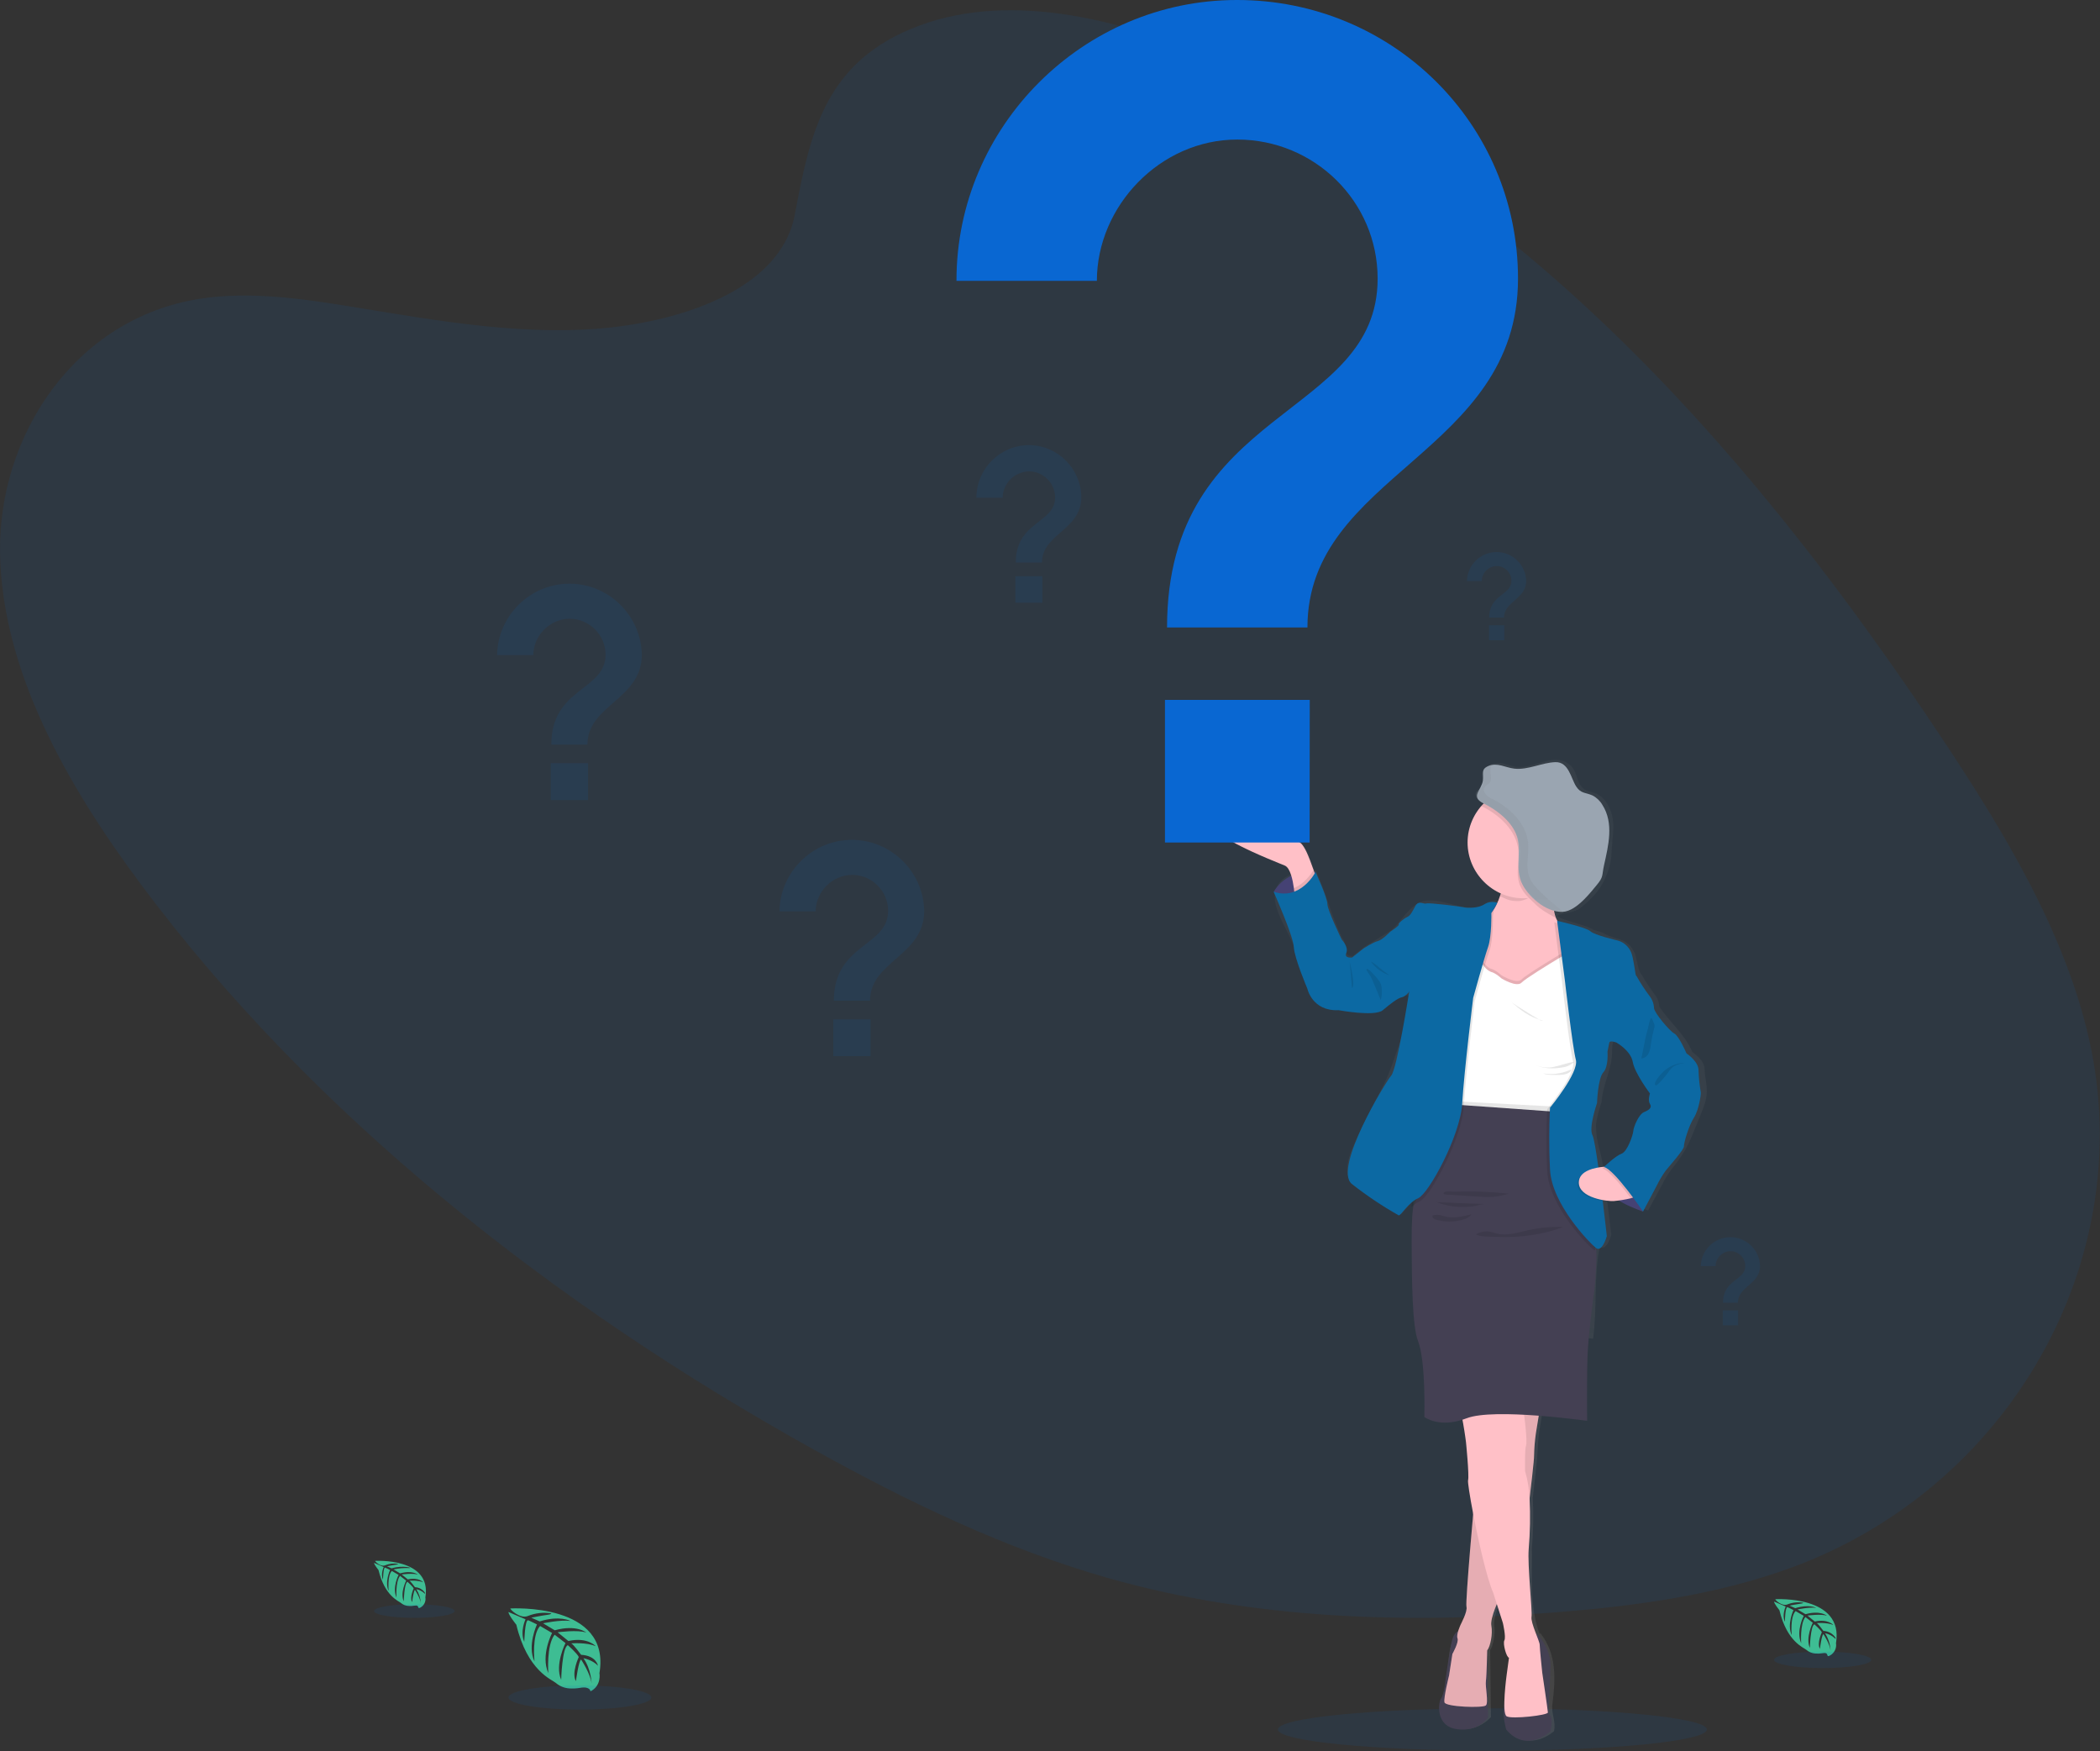 <svg xmlns="http://www.w3.org/2000/svg" fill-rule="evenodd" stroke-linejoin="round" stroke-miterlimit="1.414" clip-rule="evenodd" viewBox="0 0 1004 837">
  <rect x="0" y="0" width="1004" height="837" fill="#333333" stroke="none"/>
  <ellipse cx="713.5" cy="826.66" fill="#0967d2" fill-opacity=".098" rx="102.56" ry="10.11"/>
  <path fill="#0967d2" fill-opacity=".098" fill-rule="nonzero" d="M439.53 12.24C484.7-4.55 539.69 9.89 586.65 30.95c147.49 66.16 254.94 191.75 340.31 319.7 30.91 46.33 60.27 94.7 71.89 146.42 23.66 105.27-38.05 214.25-143 252.44-35.69 13-74.9 18.33-114.17 21.3-69.83 5.29-142.13 3.19-211.4-16.4-49.4-14-96.13-36.52-140.95-61.4-125.17-69.52-239.48-159.8-321.79-270.08C31.44 374.56.9 320.03.02 264.22c-.88-55.81 35.49-111.89 95.33-121.38 24.74-3.92 50.91.16 76.44 4.36 37.59 6.19 75.69 12.7 112.85 10 38.39-2.81 88.32-17.81 95.32-54.46 7.41-39.35 14.46-73.73 59.57-90.5z"/>
  <path fill="#3ebd93" fill-rule="nonzero" d="M244.02 768.81s48.26-2.91 42.57 30.91c0 0 1.13 6-4.29 8.69 0 0-.08-2.51-4.95-1.66-1.73.297-3.489.385-5.24.26-2.367-.164-4.618-1.094-6.41-2.65-1.792-1.556-13.57-5.6-18.84-27.78 0 0-3.91-4.83-3.75-6.08l8.14 3.48s-2.78 5.88-.59 10.76c0 0 .26-10.54 1.83-10.3.31.05 4.23 2 4.23 2s-4.79 10.23-1.18 17.67c0 0-1.37-12.61 2.67-16.93l5.74 3.35s-5.6 10.57-1.8 19.19c0 0-1-13.23 3-18.38l5.2 4s-5.26 10.42-2.05 17.58c0 0 .41-15.41 3.17-16.57 0 0 4.55 4 5.24 5.66 0 0-3.6 7.56-1.37 11.55 0 0 1.37-10.26 2.5-10.31 0 0 4.52 6.8 5 11.46 0 0-.2-6.93-3.91-12.11 0 0 4.38.75 6.94 3.59 0 0-.71-4.81-8.05-5.23 0 0-3.74-5.15-4.75-5.47 0 0 7.31-.61 11.74 1.36 0 0-3.9-4.54-13.08-2.48l-5.13-4.18s9.63-1.32 13.7.14c0 0-4.69-4-15.08-1.09l-5.58-3.34s8.2-1.77 13.09-1.13c0 0-5.16-2.78-14.73.23l-4-1.79s6-1.18 7.77-1.37c1.77-.19 1.85-.67 1.85-.67-3.806-.638-7.716-.205-11.29 1.25-3.574 1.455-8.46-3.03-8.31-3.61z"/>
  <ellipse cx="277.26" cy="811.36" fill="#0967d2" fill-opacity=".098" rx="34.16" ry="5.77"/>
  <path fill="#3ebd93" fill-rule="nonzero" d="M179.37 746.06s27.21-1.64 24 17.43c.347 1.978-.631 3.967-2.41 4.9-1.779.933-.05-1.41-2.79-.93-.974.167-1.965.214-2.95.14-1.338-.082-2.612-.607-3.62-1.49s-7.64-3.17-10.64-15.67c0 0-2.2-2.73-2.12-3.43l4.6 2s-1.57 3.32-.34 6.07c0 0 .15-5.95 1-5.81.18 0 2.39 1.15 2.39 1.15s-2.7 5.77-.66 10c0 0-.78-7.11 1.5-9.55l3.23 1.89s-3.15 6-1 10.82c0 0-.55-7.46 1.69-10.36l2.93 2.28s-3 5.87-1.15 9.91c0 0 .23-8.69 1.79-9.34 0 0 2.56 2.26 2.95 3.19 0 0-2 4.26-.77 6.51 0 0 .77-5.78 1.41-5.81 0 0 2.55 3.83 2.81 6.46-.128-2.429-.886-4.783-2.2-6.83 1.471.269 2.831.965 3.91 2 1.079 1.035-.39-2.71-4.54-2.95 0 0-2.11-2.91-2.67-3.08 0 0 4.12-.35 6.62.76 0 0-2.2-2.56-7.38-1.4l-2.89-2.36s5.43-.74 7.73.08c0 0-2.65-2.26-8.51-.61l-3.14-1.89c2.419-.528 4.896-.74 7.37-.63 2.474.11-2.9-1.57-8.3.13l-2.25-1s3.39-.67 4.38-.77c.99-.1 1.05-.38 1.05-.38-2.148-.356-4.353-.11-6.37.71-2.017.82-4.74-1.81-4.66-2.14z"/>
  <ellipse cx="198.11" cy="770.04" fill="#0967d2" fill-opacity=".098" rx="19.26" ry="3.26"/>
  <path fill="#3ebd93" fill-rule="nonzero" d="M848.78 764.39s32.85-2 29 21c.403 2.39-.778 4.785-2.92 5.92-2.142 1.135-.06-1.71-3.37-1.13-1.179.201-2.378.258-3.57.17-1.611-.105-3.144-.737-4.36-1.8-1.216-1.063-9.24-3.81-12.83-18.91 0 0-2.66-3.29-2.55-4.13l5.54 2.36s-1.89 4-.4 7.33c0 0 .18-7.18 1.24-7 .22 0 2.88 1.38 2.88 1.38s-3.26 7-.8 12c0 0-.93-8.58 1.82-11.52l3.9 2.27s-3.81 7.2-1.22 13.07c0 0-.67-9 2-12.51l3.54 2.76s-3.58 7.09-1.4 12c0 0 .29-10.48 2.17-11.28 0 0 3.09 2.73 3.56 3.85 0 0-2.45 5.15-.93 7.87 0 0 .93-7 1.7-7 0 0 3.08 4.63 3.4 7.8-.149-2.931-1.063-5.772-2.65-8.24 1.777.336 3.418 1.185 4.72 2.44 1.302 1.255-.48-3.27-5.49-3.56 0 0-2.54-3.51-3.22-3.72 0 0 5-.42 8 .92 0 0-2.66-3.08-8.91-1.68l-3.49-2.85s6.55-.9 9.33.09c0 0-3.2-2.73-10.27-.74l-3.8-2.27s5.58-1.2 8.91-.77c0 0-3.51-1.89-10 .16l-2.72-1.22s4.09-.81 5.29-.93c1.2-.12 1.26-.46 1.26-.46-2.589-.432-5.248-.138-7.68.85-2.432.988-5.78-2.14-5.68-2.52z"/>
  <ellipse cx="871.4" cy="793.36" fill="#0967d2" fill-opacity=".098" rx="23.25" ry="3.93"/>
  <path fill="url(#_Linear1)" fill-rule="nonzero" d="M814.96 510.96c0-4.29-5.83-8.09-5.83-8.09-3.525-8.362-10.797-14.216-15.81-21.69-.085-2.15-.868-4.214-2.23-5.88-2.22-2.918-4.248-5.978-6.07-9.16-1-1.22-1.283-1.18-2.783-8.29-.791-3.661-2.862-6.234-5.409-7.759-2.841-1.702-7.595-2.155-10.298-4.189l-4.872-1.532c-2.829-2.357-20.984-5.796-16.195-7.198 2.028-.593 7.578-1.206 10.016-3.092 2.656-2.056 5.298-4.582 7.363-6.932 2.603-2.963 7.347-10.789 7.608-19.178.267-8.566 2.797-16.29-2.17-23.97-1.143-1.961-2.827-3.551-4.85-4.58-1.85-.83-4-1-5.73-2-3.985-2.539-3.392-8.184-6.5-11.23-7.47-7.32-17.274 1.043-25.64.42-2.868-.214-5.55-1.621-8.41-1.92-.821-.078-1.649-.041-2.46.11v-.09c-5.357.96-3.153 4.338-4.41 8.54-1.383 4.623-5.712 7.098.17 9.94h.06c-4.946 4.946-7.798 11.719-7.79 18.74.074 10.616 6.472 20.221 16.24 24.38l-.21.65c-.421 1.286-.912 2.548-1.47 3.78-2.093-.704-4.393-.447-6.28.7-9.51 6.65-20.48-3.094-30.72-.674-6.048 1.43-10.93 10.419-14.99 13.784l-13.03 8.09-5.47 4.28c-5.67.492-2.233-5.709-5.09-8.57-5.212-10.42-7.743-21.783-12.66-32.32l-.7-.07-.32-.91c-2.322-6.522-2.69-8.45-6.68-13.16-5.105-3.366-10.439-6.4-15.911-9.127-4.305-2.145-12.803-4.504-17.612-4.485-.896.004-14.383 1.735-8.272 6.82 3.538 2.944 7.396 5.576 11.531 7.599 7.595 3.718 22.976 4.777 26.154 15.083-15.976 7.707-3.111 22.937 1.26 34.15 2.549 6.539 3.785 13.562 6.58 20 0 0 2.36 10.91 15.14 10.29 6.167.955 14.869 3.259 21.073.069 4.077-2.096 4.748-5.259 9.597-6.219 9.287-3.053.814 15.1.53 15.894-2.778 7.751-5.102 15.681-8.354 23.245-2.331 5.42-14.382 27.404-17.406 35.995-1.341 3.811-3.104 10.887.95 14.186 7.183 5.562 14.775 10.576 22.71 15 .77.38 3.08-3.47 6.38-6.2 0 9.081-.592 34.295 4.68 44.13 4 7.35 2.36 21.56 2.36 21.56 2.103.99 4.387 1.538 6.71 1.61 4.004 16.015 10.71 30.952 12.65 47.41.448 14.085.825 20.69 3.46 34.25-1 11.49-2.9 33.64-3.22 41.65v.58c.292 5.261-2.409 9.18-4 14.07-6.993 3.077-6 22.12-6 22.12-.376 4.41-5.325 12.978-3.05 17.992 4.485 9.888 17.084 8.293 23.53 1.158l-.37-32.08v-.06c.214-.27.398-.561.55-.87v-.08c.07-.15.15-.31.22-.49l.09-.24.16-.39c-.006-.046-.006-.094 0-.14 1.026-3.073 1.334-6.34.9-9.55V776.41v-.75-.19c0-.261.06-.519.06-.78l.06-.39v-.17c0-.13 0-.26.08-.4-.004-.033-.004-.067 0-.1.1-.46.22-1 .35-1.44v-.11l.15-.48c.15-.51.32-1 .5-1.54v-.1c0-.16.11-.32.17-.47v-.06c.18-.49.37-1 .55-1.42l.05-.13.16-.4.05-.12.38-.89 2.93 9.05c.863 3.441.411 7.083.671 10.621.08 1.087.183 5.832 2.309 6.039l-1.15 8.33c-.622 4.593-.992 9.217-1.11 13.85-.08.53-.16 1-.22 1.32-.8 4.27 1.12 10.89 1.12 10.89 9.8 11.59 21.48.9 21.48.9 1.087-4.543-1.429-8.496-.75-12.99 1.553-11.856 2.052-24.152-5.77-33.87l-.37.33c-4.833-12.461-3.46-29.544-3.67-40.98.691-7.981.838-15.999.44-24 .58-4.893 1.953-17.455 2.06-18.74v-.34c.482-6.192.219-6.05.95-12.24l2.6-15.81s2-7.72 4.85-12l.34-.54c.11-.19.22-.4.34-.62l.05-.09c.11-.21.23-.43.34-.66l.05-.09c.4-.79.83-1.7 1.28-2.7 0-.08.07-.15.1-.23l.34-.76c0-.1.08-.2.13-.3.302-.605.598-1.381.85-2l.19-.46c.09-.23.19-.46.29-.69l.24-.61c.07-.15.13-.3.19-.45l.27-.69c0-.1.09-.21.13-.31.872-2.175 1.706-4.364 2.55-6.55 6.36.39 10.68.74 10.68.74 2.004-14.636.268-29.53 3.18-44.09l.17.14c3.11 2.45 5.34-5.64 5.34-5.64s-.84-7.55-2-16.7l-.12-.91c4.43.944 4.271 1.008 7.8.57 3.79 2.194 7.79 4.003 11.94 5.4l6.61-12.2c1.242-2.529 2.697-4.948 4.35-7.23 8.069-9.884 9.01-13.845 13.78-25.49 1.523-3.717 3.346-7.91 3.35-12.05.003-3.572-.994-7.089-1.09-10.66m-45.84 46.2c-.82.07-1.75.18-2.72.34-1.207-8.557-3.247-10.666-3.362-19.385-.036-2.79 1.849-8.84 2.692-11.475.539-8.689 5.26-16.007 5-24.63 0 0-.143-4.887 1.552-4.845 2.592.063 4.783 1.231 6.524 3.089 5.912 6.305 7.539 14.805 12.534 21.726-.704 2.059 1.158 5.119-.026 7.196-1.552 2.721-5.167 2.97-6.363 6.012-1.55 3.943-2.694 10.316-5.303 13.854-2.283 3.095-7.802 5.596-10.528 8.118"/>
  <path fill="#4c4981" fill-rule="nonzero" d="M608.96 426.22c4.159-6.861 12.062-10.582 20-9.42v14.31h-8.69l-6.8-1.72-4.51-3.17z"/>
  <path fill-opacity=".098" fill-rule="nonzero" d="M608.96 426.22c4.159-6.861 12.062-10.582 20-9.42v14.31h-8.69l-6.8-1.72-4.51-3.17z"/>
  <path fill="#ffc0c7" fill-rule="nonzero" d="M629.61 420.59l-10.65 7.46s-.09-1.49-.36-3.53c-.53-3.86-1.72-9.65-4.29-10.77-3.91-1.72-47.44-18.1-32-23.61 15.44-5.51 39.13 12.55 39.13 12.55s1.22.42 3.17 4.45c1 2.12 2.37 5.73 3.4 8.68.95 2.66 1.6 4.77 1.6 4.77z"/>
  <path fill="#4c4981" fill-rule="nonzero" d="M714.69 432.08l1.21-.57 3.4 3.88-2.78 5.93-4.74-1.9 1.1-4.74 1.81-2.6z"/>
  <path fill="#444053" fill-rule="nonzero" d="M698.58 779.39s-3.06-.36-4.28 4.41c-1.22 4.77-3.06 18-3.06 18s-.73 8.07-2.2 9.91c-1.47 1.84-2.93 13.33 7.46 14.79 10.39 1.46 14.92-5.59 14.92-5.59l-.37-32.07-12.47-9.45zM734.84 780.83s6.54 7 6.42 14.94c-.12 7.94-.74 18.83-.74 18.83s-.6 4.41.74 5.63c1.34 1.22 0 7.34 0 7.34s-11.5 10.67-21.16-.9c0 0-1.88-6.61-1.1-10.87.78-4.26 2.96-23.41 2.96-23.41l12.88-11.56z"/>
  <path fill="#ffc0c7" fill-rule="nonzero" d="M751.04 634.6s-6.6 18.46-9.42 22.74c-2.82 4.28-4.76 12-4.76 12l-2.57 15.77c-.502 3.526-.789 7.079-.86 10.64.12 3.55-6.36 55.27-6.36 55.27l-10.27 13.09s-4.52 9.17-3.79 13c.73 3.83-.49 9.91-2 11.74 0 0-.24 12-.61 14.67s1.35 10.28 0 11.62c-1.35 1.34-19.32.74-19.81-1.47-.49-2.21 2.2-12.84 2.2-12.84l1.59-10.27s3.18-5.62 2.45-7.46c-.73-1.84 1.34-6.11 1.46-6.48.12-.37 3.43-6.36 2.82-8.68-.61-2.32 3.85-51.66 3.85-51.66l12.59-88.41 33.49 6.73z"/>
  <path fill-opacity=".098" fill-rule="nonzero" d="M751.04 634.6s-1 2.78-2.37 6.43c-2.18 5.76-5.32 13.69-7.05 16.31-2.81 4.28-4.77 12-4.77 12l-2.57 15.78c-.497 3.526-.781 7.079-.85 10.64 0 1.4-.94 10.33-2.14 20.62-1.85 15.73-4.22 34.65-4.22 34.65l-10.27 13.09s-.52 1-1.17 2.58c-1.29 3-3.11 7.87-2.62 10.38.73 3.79-.49 9.9-2 11.74 0 0-.25 12-.61 14.67s1.35 10.27 0 11.62c-1.35 1.35-19.32.74-19.81-1.46-.49-2.2 2.2-12.84 2.2-12.84l1.59-10.28s3.18-5.62 2.44-7.46c-.74-1.84 1.35-6.11 1.47-6.48.12-.37 3.43-6.36 2.82-8.68-.47-1.77 2-30.74 3.15-44.48.39-4.32.64-7.13.64-7.13l10.83-76.06.88-6.13.88-6.22 33.55 6.71z"/>
  <path fill="#ffc0c7" fill-rule="nonzero" d="M740.04 818.51c.11 1.35-17.25 3.31-19.73 1.84-2.48-1.47 0-19.69 0-19.69l1.13-8.31c-1.21-.13-3.05-6.73-2.2-8.32.85-1.59-.73-8.31-.73-8.31l-2.88-9-1.76-5.51c-2.86-6.31-7-24.31-9.57-37.75-1.62-8.44-2.65-15.09-2.42-15.94.61-2.2-1-18.22-1-18.22s-2-16.27-4.64-21.4c-1.79-3.4-5.28-16.17-7.44-24.41-1.1-4.23-1.86-7.27-1.86-7.27s18.48-1.55 29.69-2.09c5.15-.25 8.77-.28 8.35.14-.42.42-.53 2.66-.51 5.9.05 8.39 1.22 23.15 2.46 27.12 1.71 5.5 3.42 22 2.69 23.6-.73 1.6-.49 12.23-.49 12.23 1.26 4.318 1.985 8.775 2.16 13.27.391 7.964.251 15.945-.42 23.89s1.83 29.72 1.34 32.53c-.49 2.81 3.91 11.62 3.91 13.33 0 1.71 1.22 13.33 1.22 13.33s2.62 17.7 2.7 19.04zM749.69 461.31l-2.1 2.27-1.37 1.48-8 8.6-20.67 2.33-11-2.94-2.72-.73s0-5.52.49-12.14c.7-8.49 2.37-18.8 6.36-21.61 1.998-1.564 3.593-3.584 4.65-5.89.798-1.59 1.467-3.242 2-4.94.08-.22.14-.43.21-.65.9-2.964 1.549-5.998 1.94-9.07s2.64-1.46 6.31-3.16c9.57-4.47 26.1-10.64 20.35 3.16-.845 2.021-1.566 4.091-2.16 6.2-.09.31-.17.62-.24.92-1.92 7.68-.65 12.34.78 14.91.242.445.519.87.83 1.27.391.537.859 1.012 1.39 1.41l2.38 15.11.2 1.25.37 2.22z"/>
  <path fill-opacity=".098" fill-rule="nonzero" d="M746.15 418.76c-1.09 2.62.53-2.14 0 0-4.36 3.1-14.63 11.93-20.4 11.93-3.9 0-5.07-.71-8.41-2.22 1.011-3.164 1.73-6.415 2.15-9.71.42-3.295 34.61-19.08 26.66 0z"/>
  <path fill="#ffc0c7" fill-rule="nonzero" d="M754.96 402.69c-.011 13.571-10.375 25.081-23.87 26.51-.92.09-1.85.15-2.79.15-14.625 0-26.66-12.035-26.66-26.66s12.035-26.66 26.66-26.66 26.66 12.035 26.66 26.66z"/>
  <path fill-opacity=".098" fill-rule="nonzero" d="M758.75 520.87l-3.8 9.91s-3.09.13-7.91.28c-16.27.52-52.12 1.18-53.72-3-.359-1.06-.548-2.171-.56-3.29-.21-6.37 2.76-16.15 2.76-16.15s1.71-19.57 1.71-20.42c0-.85-1.47-14.56-1.47-14.56l2.94-11 8.19-5.75s3.67 5.63 5.87 6.11c2.2.48 5.14 3.19 5.14 3.19s7.21 4.4 9.54 1.95c2.33-2.45 20.42-13.21 20.42-13.21l9.54 10.52 1.35 55.42z"/>
  <path fill="#fff" fill-rule="nonzero" d="M758.75 522.39l-3.8 9.9s-3.09.14-7.91.29h-.47c-2.08.07-4.46.14-7 .19-12.93.3-30.74.38-40.05-1-3.5-.5-5.79-1.22-6.17-2.2-.211-.589-.358-1.199-.44-1.82-.06-.46-.1-1-.12-1.47-.21-6.37 2.76-16.15 2.76-16.15s1.71-19.57 1.71-20.42c0-.85-1.47-14.56-1.47-14.56l2.94-11 5.63-3.94 2.56-1.8c.861 1.289 1.799 2.525 2.81 3.7.789 1.059 1.845 1.891 3.06 2.41 2.21.49 5.14 3.19 5.14 3.19s7.21 4.4 9.54 1.95c1.77-1.87 12.77-8.6 17.85-11.67 1.56-.95 2.57-1.54 2.57-1.54l1.28 1.42 8.26 9.1 1.32 55.42z"/>
  <path fill-opacity=".098" fill-rule="nonzero" d="M629.61 420.59l-10.65 7.46s-.09-1.49-.36-3.53c5.26-2.22 8.46-7.13 9.38-8.7.98 2.66 1.63 4.77 1.63 4.77z"/>
  <path fill="#0c69a3" fill-rule="nonzero" d="M667.03 445.91l-2.32-.62s-3.8 4-6 4.53c-2.2.53-6.84 3.54-6.84 3.54l-5.39 4.28s-4 .62-2.81-2.2c1.19-2.82-2.2-6.36-2.2-6.36s-6.85-14.06-6.85-17c0-2.94-5.66-15.28-5.66-15.28s-7.1 13.82-20.06 9.42c0 0 9.42 21.15 9.66 26.41.24 5.26 6.48 19.93 6.48 19.93s2.33 10.89 14.92 10.28c0 0 17.37 3.23 21.16 0 3.79-3.23 7.21-5.77 9-6.14 1.79-.37 3.42-2.44 3.42-2.44v-14.54l-6.51-13.81z"/>
  <path fill-opacity=".098" fill-rule="nonzero" d="M645.26 459.72s3.06 11.38 1.1 12.6l-1.1-12.6zM747.04 532.53c-16.27.52-52.12 1.17-53.72-3-.359-1.06-.548-2.171-.56-3.29l53.15 2.8 1.13 3.49zM751.04 634.6s-1 2.78-2.37 6.43c-6.75-.41-15.69-.84-24.18-.9-3 0-5.94 0-8.72.1-5.9.18-11 .66-14.25 1.58-4.109 1.265-8.404 1.82-12.7 1.64-1.1-4.23-1.86-7.27-1.86-7.27s18.48-1.55 29.69-2.09l.88-6.22 33.51 6.73z"/>
  <path fill="#444053" fill-rule="nonzero" d="M762.23 596.444c2.299-2.791.077 19.987.077 19.987s-.287 1.746-.653 4.518c-.772 5.971-2.18 17.34-2.61 26.101-.477 9.696-.248 32.08-.248 32.08s-44.51-6.294-57.566-1.242c-13.056 5.051-20.262-.621-20.262-.621s.806-26.665-3.071-36.448c-2.641-6.664-2.948-28.027-3.007-47.593 0-9.023.336-15.861 1.177-17.247 2.661-4.398 14.026-48.408 14.026-48.408l2.591.187 6.924.493 39.366 2.799 6.182.44.653 2.666 16.421 62.288z"/>
  <path fill="#4c4981" fill-rule="nonzero" d="M785.16 575.16l.37 3.92s-19.71-6.42-18.71-14.31c1-7.89 0-7 0-7l15.84 1.34 2.5 16.05z"/>
  <path fill-opacity=".098" fill-rule="nonzero" d="M785.16 575.16l.37 3.92s-19.71-6.42-18.71-14.31c1-7.89 0-7 0-7l15.84 1.34 2.5 16.05zM658.41 462.88c2.012 1.71 4.385 2.944 6.94 3.61-.74-.161-1.428-.504-2-1-1.41-1-2.75-2.09-4.11-3.15-1.1-.86-2.47-2.29-3.82-2.64.884 1.161 1.886 2.226 2.99 3.18zM658.71 468.03c.634.716 1.147 1.53 1.52 2.41.631 2.489.593 5.101-.11 7.57l-3.16-7.62c-.55-1.3-1.1-2.6-1.76-3.84-.29-.53-2.11-2.74-1.9-3.2.56-1.3 4.82 3.95 5.41 4.68zM746.88 510.23c2.154-.261 4.169-1.204 5.75-2.69-3.25.41-6.33 1.69-9.53 2.36-2.971.69-6.086.402-8.88-.82 3.68 1.8 8.74 1.86 12.66 1.15zM737.69 487.84c-.582.087-1.176-.061-1.65-.41-2.44-1.4-4.847-2.86-7.22-4.38-2.31-1.49-5.1-3-7.07-4.88 4.85 4.38 9.37 8.08 15.94 9.67zM744.47 513.78c1.281.058 2.565-.046 3.82-.31 1.269-.264 2.392-1.001 3.14-2.06-.454-.105-.931-.029-1.33.21-3.874 1.63-8.13 2.14-12.28 1.47 1.99.85 4.54.68 6.65.69zM721.31 570.56c-2.546.768-5.162 1.28-7.81 1.53-2.06.095-4.125.055-6.18-.12l-10-.63-5-.32c-.59 0-3 0-1.81-1.19.6-.58 3.94-.21 4.8-.24 1.66-.053 3.327-.083 5-.09 3.31 0 6.63 0 9.94.2 3.71.18 7.36.46 11.06.86zM709.72 575.51c-1.7-.07-3.89.94-5.64 1.16-1.958.231-3.93.308-5.9.23-3.897-.094-7.747-.879-11.37-2.32 7.63.39 15.28.62 22.91.93zM688.3 580.75c.74.149 1.468.35 2.18.6 4.22 1.2 8.71.14 13-.92-1.07 1.61-3 2.3-4.93 2.74-3.139.795-6.411.915-9.6.35-1-.2-3.51-.56-4-1.6-.82-1.53 2.41-1.32 3.35-1.17zM711.96 588.64c1.265.259 2.514.593 3.74 1 4.75 1.18 9.68-.44 14.45-1.53 5.734-1.302 11.614-1.847 17.49-1.62-1.05 0-2.72.92-3.75 1.23-1.35.41-2.72.79-4.09 1.13-2.69.66-5.42 1.2-8.17 1.59-5.552.803-11.17 1.047-16.77.73-2.56-.14-7 .12-9.19-1.17 1.893-1.125 4.102-1.602 6.29-1.36zM713.75 437.82s.24 11.26-1.59 16.4c-.58 1.6-1.48 4.55-2.46 7.86-1.07 3.67-2.24 7.78-3.14 11-.9 3.22-1.5 5.38-1.5 5.38s-4.13 33.64-5.2 49.67c0 .28 0 .57-.06.84-.06.9-.16 1.84-.31 2.81-2.38 15.92-16.11 40.47-20.72 42.43-1.438.66-2.75 1.563-3.88 2.67 0-6.77.34-11.9 1.19-12.94 2.69-3.3 14.18-36.32 14.18-36.32l2.62.14c-.06-.46-.1-1-.12-1.47-.21-6.37 2.76-16.15 2.76-16.15s1.71-19.57 1.71-20.42c0-.85-1.47-14.56-1.47-14.56l2.94-11 5.63-3.94c.7-8.49 2.37-18.8 6.36-21.61 1.998-1.564 3.593-3.584 4.65-5.89.79.11-.65-.59-.65-.59l-.94 5.69z"/>
  <path fill="#0c69a3" fill-rule="nonzero" d="M715.9 431.51c-2.063-.705-4.337-.448-6.19.7-2.82 2-8.32 1.83-9.79 1.47-1.47-.36-16.75-2.33-18-1.84s-3.67-1.71-5.26 1.23c-1.59 2.94-2.32 4.52-3.91 5.25-1.59.73-4.41 3.06-4 3.55.41.49-4 3.42-4 3.42l8.92 29s-5.75 36.68-8.56 39.86c-2.81 3.18-27.76 44.39-18.83 51.73 7.07 5.559 14.551 10.573 22.38 15 1 .49 4.52-6.11 9.41-8.19 4.89-2.08 20.06-29.6 21-45.25.94-15.65 5.26-50.5 5.26-50.5s5.26-19.08 7.09-24.22c1.83-5.14 1.59-16.4 1.59-16.4l2.89-4.81z"/>
  <path fill-opacity=".098" fill-rule="nonzero" d="M765.35 589.84l-2.08 4.4s-.29 1.31-.66 3.39c-.371-.047-.719-.203-1-.45-3.06-2.45-21-20.91-21.89-37.3-.63-12.09-.33-22.51-.13-27.15.06-1.46.12-2.34.12-2.53 0-.19 13.94-16.88 12.35-22.86-1.59-5.98-5.26-38-5.26-38l-.54-4.2-.93-7.1-2.22-17.18 2.3.54c.391.537.859 1.012 1.39 1.41l2.38 15.11 8.26 9.1 1.35 55.4-3.8 9.9s-3.09.14-7.91.29h-.47l18.74 57.23z"/>
  <path fill="#0c69a3" fill-rule="nonzero" d="M773.05 498.39s-3.42-1.35-3.66 0c-.24 1.35-.86 4.27-.86 4.27s.61 7.1-2 9.91c-2.61 2.81-3 14.67-3 14.67s-4.12 11.74-2.17 15.41c.71 1.33 1.81 8 2.91 16 .7 5 1.39 10.49 2 15.51 1.11 9.12 1.94 16.67 1.94 16.67s-2.21 8.07-5.27 5.62c-3.06-2.45-21-20.91-21.88-37.3-.6-11.51-.36-21.51-.16-26.44.08-2.09.16-3.27.16-3.27s13.94-16.88 12.35-22.87c-1.59-5.99-5.26-38-5.26-38l-.64-4.95-.69-5.32-.16-1.17-2.21-17c.39.09 14.11 3.19 15.92 5 1.81 1.81 13 4.4 13 4.4 2.256.612 4.18 2.003 5.474 3.865.674.971 1.177 2.071 1.466 3.255.11.34.19.7.27 1.07.431 2.08.695 3.624.878 4.798.443 2.833.415 3.512 1.122 4.382 1 1.23-9.53 31.49-9.53 31.49z"/>
  <path fill-opacity=".098" fill-rule="nonzero" d="M766.35 574.15c-5-1-12.42-3.31-12.25-8.41.15-4.77 5.89-6.49 10.24-7.1.7 4.98 1.39 10.49 2.01 15.51z"/>
  <path fill="#ffc0c7" fill-rule="nonzero" d="M781.86 571.61c-.2.43-1 .8-2.14 1.13-2.675.637-5.392 1.081-8.13 1.33-2.738.249-17-1.35-16.76-9.06.18-5.53 7.86-7 12.17-7.33.954-.089 1.912-.129 2.87-.12.958.009 12.72 12.47 11.99 14.05z"/>
  <path fill-opacity=".098" fill-rule="nonzero" d="M781.86 571.61c-.2.43-1 .8-2.14 1.13-4.43-5.93-10.61-13.54-13.64-14.21l.92-.85c.954-.089 1.912-.129 2.87-.12.958.009 12.72 12.47 11.99 14.05z"/>
  <path fill="#0c69a3" fill-rule="nonzero" d="M777.58 466.08l5 .74c1.805 3.18 3.809 6.243 6 9.17 1.343 1.67 2.115 3.728 2.2 5.87.085 2.142 7.34 10.88 9.66 12.1 2.32 1.22 5.87 9.54 5.87 9.54s5.75 3.79 5.75 8.07c.102 3.569.47 7.126 1.1 10.64.13.61-.85 8.2-3.3 12-2.45 3.8-4.9 12.18-4.77 13.68.13 1.5-6.85 9.3-8.8 11.74-1.628 2.282-3.059 4.697-4.28 7.22l-6.48 12.23s-13.7-20.18-18.71-21.28c0 0 5.62-5.38 8.43-6.36 2.81-.98 5.51-9 5.63-10.88.12-1.88 2.57-7.95 5.13-9 2.56-1.05 3.92-2.2 2.82-3.92-1.1-1.72 0-5 0-5s-7.22-9.54-8.2-15c-.98-5.46-7.58-9.17-7.58-9.17l-3.79-9.3 8.32-23.09z"/>
  <path fill-opacity=".098" fill-rule="nonzero" d="M795.77 511.73c2.766-2.336 6.25-3.656 9.87-3.74-2.32.4-4.76.91-6.46 2.53-.668.701-1.267 1.465-1.79 2.28-.58.83-5.3 6.83-6 5.88-1.17-1.39 3.43-6.14 4.38-6.95zM784.69 505.94c1.522-.131 2.86-1.078 3.49-2.47.596-1.378.964-2.844 1.09-4.34.358-2.504.862-4.985 1.51-7.43.394-.979.316-2.086-.21-3-.268-.781-.631-1.527-1.08-2.22-.9 1-1.16 3.33-1.53 4.67-.46 1.66-.88 3.33-1.28 5-.21.8-1.87 9.79-1.99 9.79zM744.054 439.059c.029.055.089.085.15.078.243-.299-6.465-3.337-9.414-6.267-1.24-1.23-2.56-2.42-3.8-3.67-1.931-1.781-3.455-3.957-4.47-6.38-.834-2.579-1.107-5.307-.8-8 .281-2.73.358-5.478.23-8.22-.92-9.72-9.22-17.17-17.52-21.22l-.37-.19c5.058-5.805 12.392-9.142 20.092-9.142 14.62 0 26.65 12.03 26.65 26.65 0 8.483-4.05 16.476-10.892 21.492-.09.31-.17.62-.24.92-1.9 7.6-1.021 11.381.384 13.949z"/>
  <path fill="#9aa5b1" fill-rule="nonzero" d="M761.34 380.19c2.002 1.028 3.664 2.616 4.78 4.57 5.538 8.699 2.852 19.39.783 28.691-1.144 5.145-.128 5.52-3.524 9.59-1.416 1.698-3.528 4.382-6.01 6.855-3.091 3.08-6.756 5.832-10.366 5.945-7.968.248-16.955-7.548-19.763-14.491-2.98-7.367.683-15.507-2.527-23.021-2.755-6.448-9.599-11.465-15.563-14.379-6.33-3.251-.847-6.247-.182-10.86.468-3.25-1.116-5.326 2.539-6.91 4.38-1.898 8.157.727 12.523 1.22 6.487.733 13.181-2.904 19.574-3.113 6.429-.209 7.459 7.793 9.955 11.611 2.263 3.461 4.255 2.77 7.781 4.292"/>
  <path fill="gray" fill-opacity=".098" fill-rule="nonzero" d="M735.53 431.32c3.11 3.05 7.969 4.309 10.685 4.829 3.292.629-3.705-3.949-6.815-7.039-3.11-3.09-6.75-5.94-8.28-10.05-1.89-5.08 0-10.76-.56-16.17-.93-9.73-9.22-17.17-17.52-21.23-1.94-.95-5.09-3.36-2.94-5.81.54-.63 1.37-.95 1.93-1.56 1.73-1.87 0-4.95.64-7.42.123-.492.337-.956.63-1.37-2.09.39-4 1.57-4.51 3.57-.61 2.48 1.1 5.55-.63 7.43-.56.61-1.39.93-1.94 1.55-2.15 2.45 1 4.87 2.94 5.81 8.31 4.06 16.6 11.51 17.52 21.23.51 5.41-1.33 11.09.57 16.18 1.52 4.1 5.17 7 8.28 10.05z"/>
  <clipPath id="a">
    <path d="M705.498 365.5h69.001v64.386h-69.001z"/>
  </clipPath>
  <g clip-path="url(#a)">
    <path fill="#88919b" fill-opacity=".098" fill-rule="nonzero" d="M771.7 462.12c-1.32-1.13-1.43-3.12-2.43-4.53-1.233-1.473-3.081-2.293-5-2.22-1.88-.06-3.74.36-5.61.45-4.35.191-8.605-1.345-11.83-4.27-1.84-1.68-3.34-4-3.2-6.49.09-1.53.78-2.95 1-4.45.75-4.32-2.12-8.41-5.23-11.5-3.11-3.09-6.75-5.94-8.28-10.05-1.89-5.08 0-10.76-.56-16.17-.93-9.73-9.22-17.17-17.52-21.23-1.94-.95-5.09-3.36-2.94-5.81.54-.63 1.37-.95 1.93-1.56 1.73-1.87 0-4.95.64-7.42.123-.492.337-.956.63-1.37-2.09.39-4 1.57-4.51 3.57-.61 2.48 1.1 5.55-.63 7.43-.56.61-1.39.93-1.94 1.55-2.15 2.45 1 4.87 2.94 5.81 8.31 4.06 16.6 11.51 17.52 21.23.51 5.41-1.33 11.09.57 16.18 1.52 4.1 5.17 7 8.28 10.05 3.11 3.05 6 7.17 5.23 11.49-.421 1.462-.755 2.948-1 4.45-.14 2.49 1.37 4.81 3.21 6.49 3.221 2.927 7.472 4.463 11.82 4.27 1.88-.09 3.73-.5 5.61-.45 1.919-.072 3.767.748 5 2.22 1 1.41 1.11 3.41 2.43 4.53.862.607 1.87.976 2.92 1.07 1.25.23 2.83.31 3.46-.78.224-.445.321-.943.28-1.44-1.006-.099-1.969-.461-2.79-1.05z"/>
  </g>
  <path fill="#0967d2" fill-rule="nonzero" d="M626.13 402.69h-69.17v-68.16h69.22l-.05 68.16zm-1-102.77h-67.17c0-105.92 100.68-99.73 100.68-166.74 0-36.91-30.21-66.48-67.12-66.48-36.91 0-67.11 31.88-67.11 67.53h-67.12V134c0-73.51 60.49-134 134-134h.23c74.14 0 134.23 59.15 134.23 133.18 0 83.79-100.67 93.33-100.67 166.74h.05z"/>
  <path fill="#0967d2" fill-opacity=".098" fill-rule="nonzero" d="M281.14 382.39H263.3v-17.62h17.84v17.62zm-.27-26.5h-17.3c0-27.3 25.95-25.71 25.95-43-.038-9.42-7.8-17.15-17.22-17.15h-.08c-9.437.218-17.118 7.962-17.26 17.4h-17.3c.238-18.82 15.786-34.172 34.607-34.172 18.72 0 34.22 15.187 34.603 33.902-.05 21.6-26 24.06-26 42.98v.04zM416.22 504.8h-17.84v-17.57h17.84v17.57zm-.26-26.49h-17.3c0-27.31 25.95-25.71 25.95-43-.038-9.415-7.795-17.14-17.21-17.14h-.09c-9.479.171-17.217 7.941-17.35 17.42h-17.3c.238-18.82 15.786-34.172 34.607-34.172 18.72 0 34.22 15.187 34.603 33.902.03 21.6-25.91 24.07-25.91 42.99zM498.36 288.1h-12.93v-12.71h12.93v12.71zm-.19-19.21h-12.54c0-19.78 18.81-18.63 18.81-31.15-.033-6.824-5.656-12.42-12.48-12.42h-.06c-6.856.139-12.445 5.763-12.54 12.62h-12.54v-.1c0-13.759 11.321-25.08 25.08-25.08 13.721 0 25.025 11.259 25.08 24.98-.02 15.65-18.81 17.44-18.81 31.15zM719.2 306.04h-7.31v-7.2h7.31v7.2zm-.11-10.85h-7.13c0-11.18 10.63-10.53 10.63-17.61 0-3.841-3.16-7-7-7h-.08c-3.874.08-7.032 3.256-7.09 7.13h-7.09c.171-7.657 6.517-13.863 14.176-13.863 7.618 0 13.944 6.139 14.174 13.753.04 8.79-10.59 9.84-10.59 17.59zM830.96 633.51h-7.31v-7.2h7.31v7.2zm-.11-10.85h-7.09c0-11.19 10.64-10.53 10.64-17.61-.027-3.864-3.226-7.022-7.09-7-3.876.075-7.037 3.254-7.09 7.13h-7.09c.171-7.657 6.517-13.863 14.176-13.863 7.618 0 13.944 6.139 14.174 13.753.04 8.83-10.59 9.84-10.59 17.59h-.04z"/>
  <defs>
    <linearGradient id="_Linear1" x2="1" gradientTransform="matrix(0 -468.75 468.75 0 697.2 832.05)" gradientUnits="userSpaceOnUse">
      <stop offset="0" stop-color="gray" stop-opacity=".247"/>
      <stop offset=".54" stop-color="gray" stop-opacity=".114"/>
      <stop offset="1" stop-color="gray" stop-opacity=".094"/>
    </linearGradient>
  </defs>
</svg>
